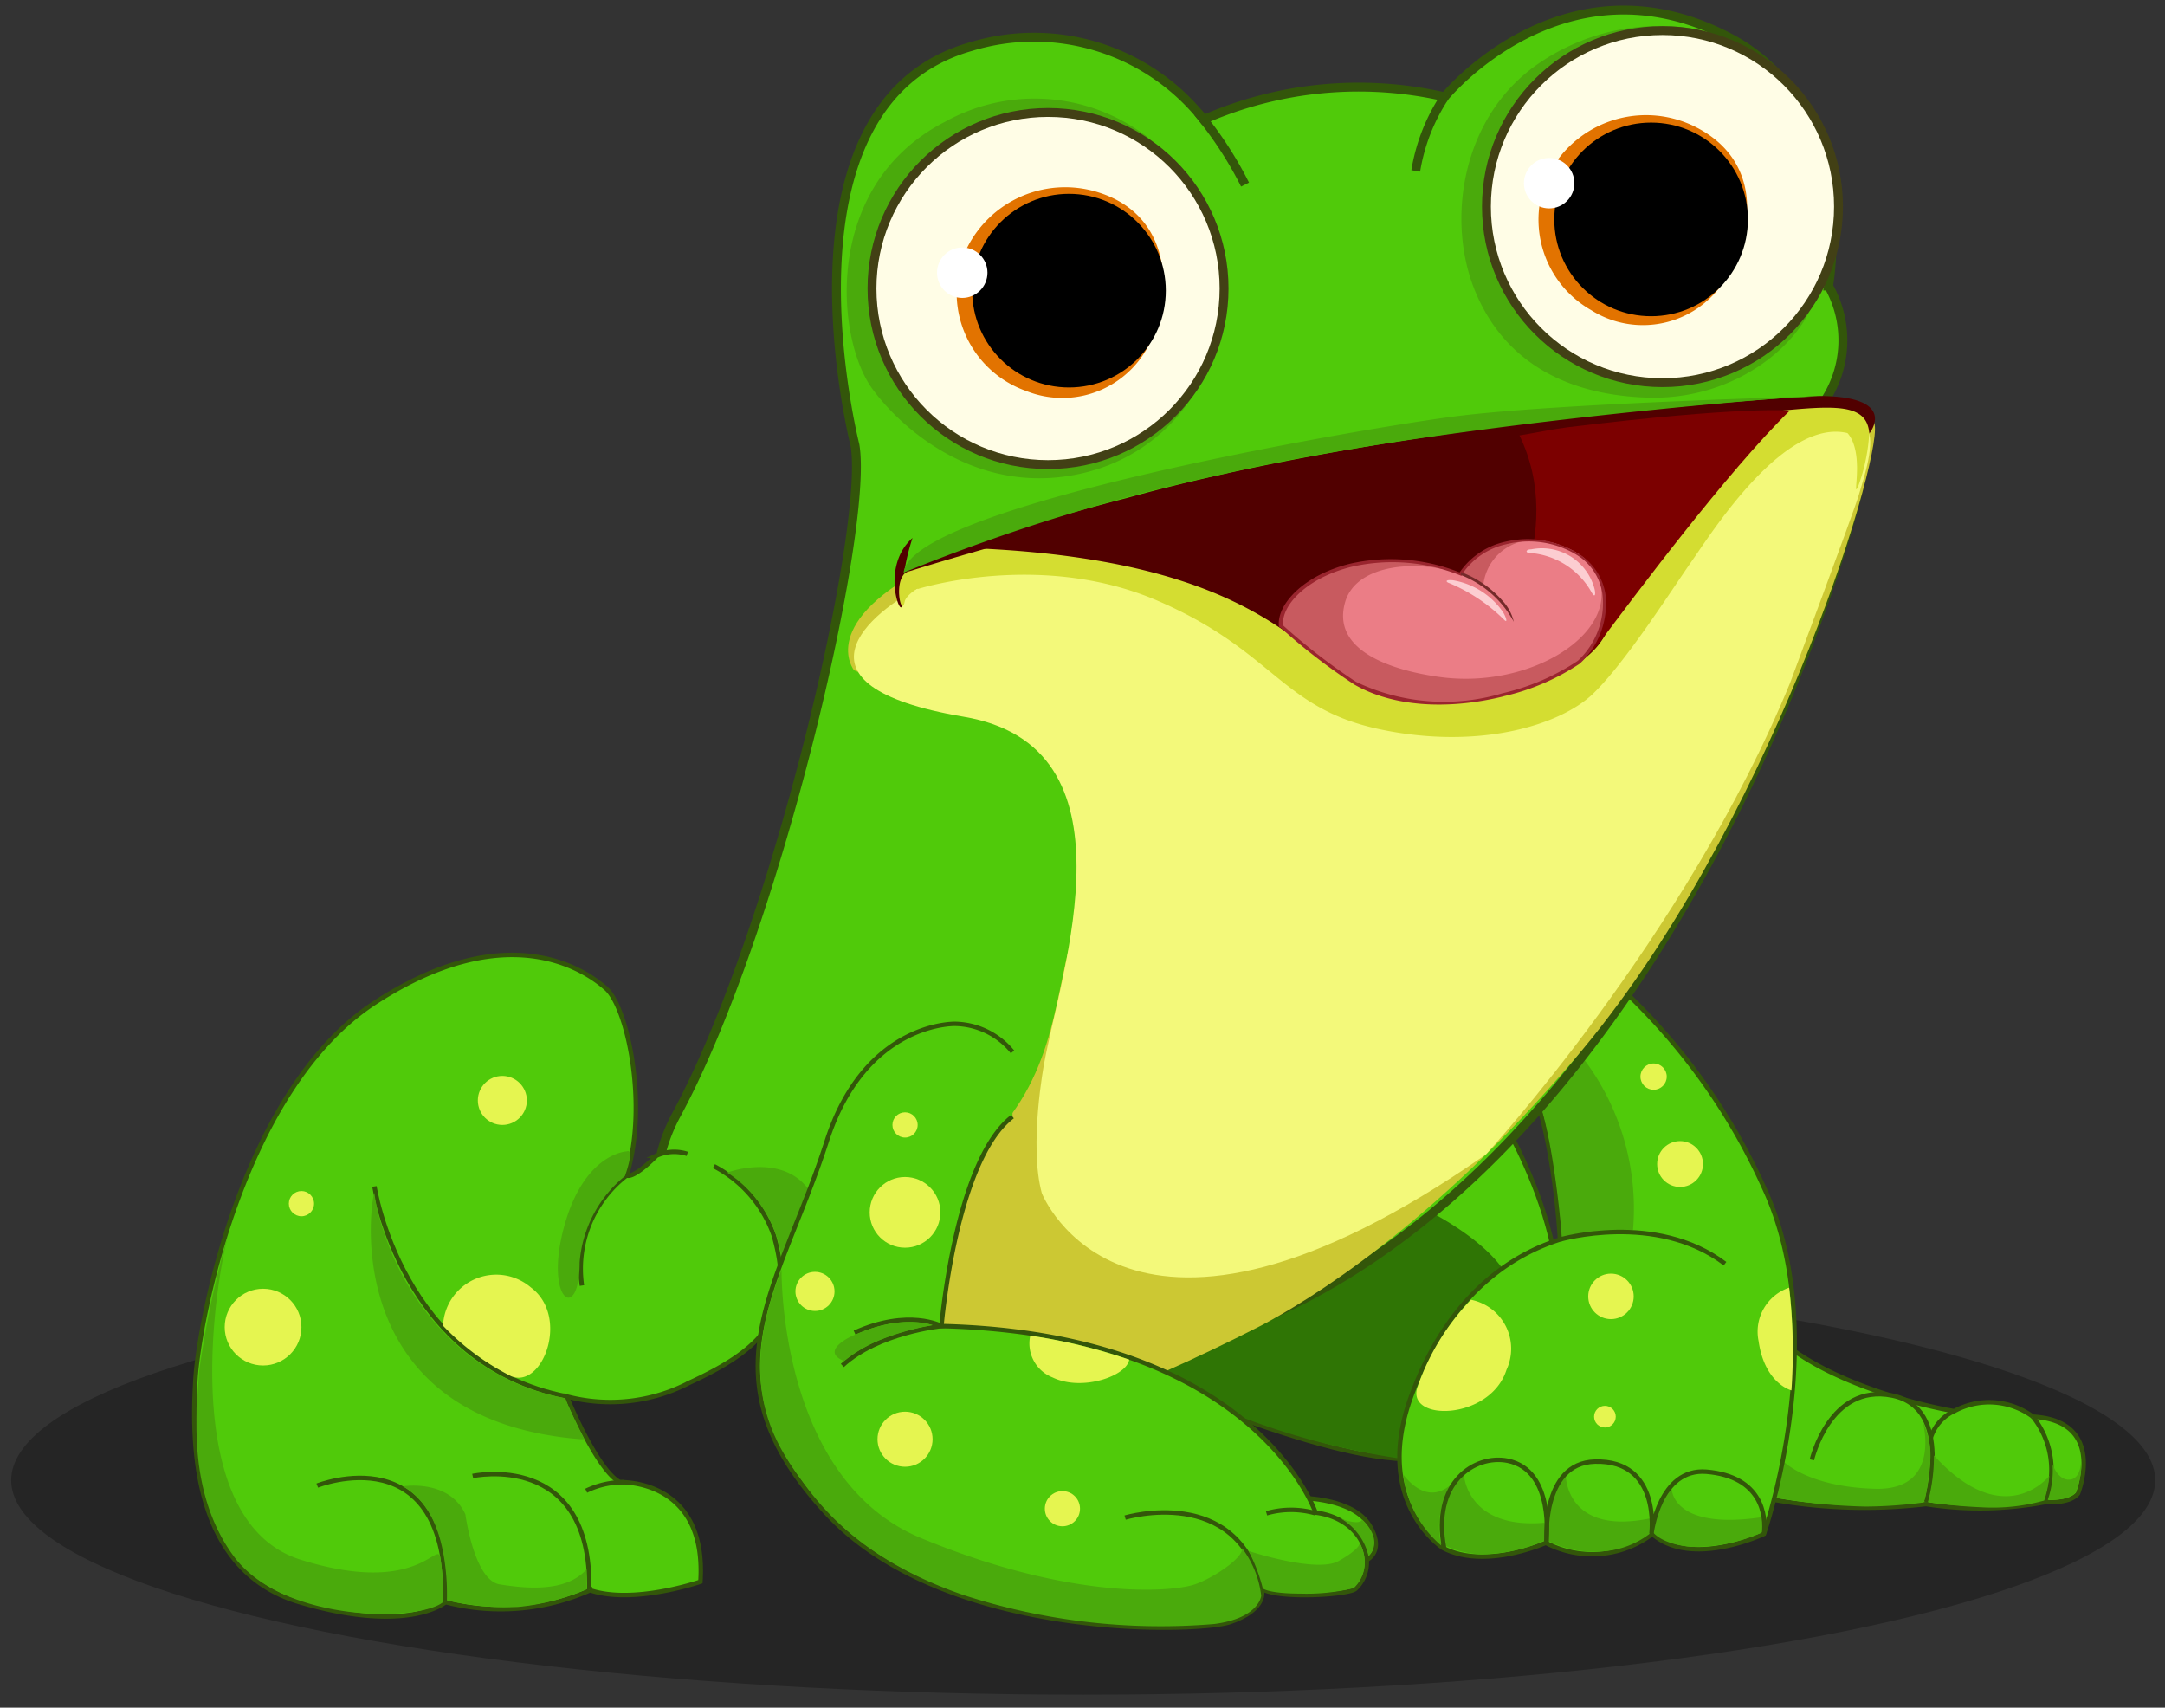 <svg id="Layer_1" data-name="Layer 1" xmlns="http://www.w3.org/2000/svg" viewBox="0 0 121.88 96.12"><rect x="0" y="0" width="121.88" height="96.12" fill="#333333" stroke="none"/><defs><style>.cls-1{opacity:0.27;}.cls-2,.cls-7{fill:#50ca0a;}.cls-2,.cls-5,.cls-7{stroke:#33560a;}.cls-12,.cls-2,.cls-5,.cls-7{stroke-miterlimit:10;}.cls-2,.cls-5{stroke-width:0.25px;}.cls-3{fill:#2f7505;}.cls-4{fill:#4aaa0c;}.cls-5{fill:none;}.cls-6{fill:#e5f550;}.cls-12,.cls-7{stroke-width:0.5px;}.cls-8{fill:#ccc833;}.cls-9{fill:#f3f97a;}.cls-10{fill:#d4dd31;}.cls-11{fill:#510000;}.cls-12{fill:#fffde6;stroke:#424015;}.cls-13{fill:#e27300;}.cls-14{fill:#fff;}.cls-15{fill:#7c0000;}.cls-16{fill:#c85a5f;}.cls-17{fill:#eb7d86;}.cls-18{fill:#99252e;}.cls-19{fill:#752a2a;}.cls-20{fill:#fccdd1;}</style></defs><ellipse class="cls-1" cx="60.98" cy="83.32" rx="60.35" ry="12.07"/><path class="cls-2" d="M84.45,62.82s6,9.58,1.88,15.59c-3.4,5-7.9,4.44-16.4,1.47s-10.46-5.76-8.85-7.19S82,59.4,84.45,62.82Z"/><path class="cls-3" d="M80.37,68.14s3.48,1.7,4.53,3.79c.73,1.44,5.65,10.47-6.27,10.14a42.43,42.43,0,0,1-8.93-2.38,17.17,17.17,0,0,1-4.32-2.57l3-4.21Z"/><path class="cls-2" d="M99.33,84.32a29.35,29.35,0,0,0,9.09.34,19.54,19.54,0,0,0,6.71-.11s1.39.11,1.85-.48c0,0,1.65-4.09-2.54-4.33a4.13,4.13,0,0,0-4.43-.31s-7.53-1.23-10.68-4.87C99.33,74.56,96.72,82.58,99.33,84.32Z"/><path class="cls-2" d="M102,82.17s1-4.31,4.51-3.62,1.92,6,1.92,6"/><path class="cls-2" d="M110,79.43A2.48,2.48,0,0,0,108.67,81"/><path class="cls-2" d="M114.44,79.74a4.81,4.81,0,0,1,.69,4.81"/><path class="cls-4" d="M100.45,82.3s1.38,1.4,5.12,1.5,2.68-3.75,2.68-3.75a4.34,4.34,0,0,1,.36,2.64c-.16,1.74-.33,1.88-.33,1.88a25.68,25.68,0,0,1-3.27.23,32.84,32.84,0,0,1-5-.49Z"/><path class="cls-4" d="M108.87,81.92a9.68,9.68,0,0,1-.34,2.63,27.38,27.38,0,0,0,3,.29,10.71,10.71,0,0,0,3.55-.38,6.18,6.18,0,0,0,.29-1.39S112.85,86.3,108.87,81.92Z"/><path class="cls-4" d="M115.55,82.42a5,5,0,0,1-.27,2s1.22.07,1.58-.43a4.46,4.46,0,0,0,.3-2s.08,1.2-.61,1.29S115.55,82.42,115.55,82.42Z"/><path class="cls-2" d="M87.82,69.77S87.39,61.32,85,59.05l4.87-4.66A35,35,0,0,1,99.3,66.84c3.9,8.34,0,19.5,0,19.5s-4.08,1.94-6.28,0a5.61,5.61,0,0,1-6,.5s-3.39,1.53-5.77.3c0,0-4-2.52-1.81-8.54S85.44,70.52,87.82,69.77Z"/><path class="cls-4" d="M88.78,59.13a14,14,0,0,1,3.15,10.11,14.62,14.62,0,0,0-4,.39s-.44-5.43-1.34-7.79Z"/><path class="cls-4" d="M79,83a6.22,6.22,0,0,0,2.14,4,4.5,4.5,0,0,1,.61-3.51S80.51,84.94,79,83Z"/><path class="cls-4" d="M82.41,83s.15,3.09,4.54,2.71a5.49,5.49,0,0,1,0,1,8.62,8.62,0,0,1-3.66.77,5.15,5.15,0,0,1-1.9-.46A4.25,4.25,0,0,1,82.41,83Z"/><path class="cls-4" d="M88.15,83.07s0,3.36,4.72,2.4a2.61,2.61,0,0,1,0,.86,4.84,4.84,0,0,1-2.84,1,5.71,5.71,0,0,1-2.87-.59S87,84.28,88.15,83.07Z"/><path class="cls-4" d="M94.11,83.8s0,2.35,5.06,1.6a3.36,3.36,0,0,1,0,.87,9.3,9.3,0,0,1-3.91.8c-1.69-.12-2.19-.81-2.19-.81A5.35,5.35,0,0,1,94.11,83.8Z"/><path class="cls-2" d="M87.82,69.77s5.41-1.58,9.29,1.36"/><path class="cls-5" d="M87.05,86.76s.5-4-2.18-4.54c-1.85-.36-4.28,1.22-3.57,4.92"/><path class="cls-5" d="M87.07,86.84s-.35-4.49,2.72-4.57c3.73-.1,3.18,4.06,3.18,4.06s.43-3.71,3.1-3.49c3.14.27,3.36,2.5,3.23,3.5"/><path class="cls-6" d="M82.81,73.16a13.32,13.32,0,0,0-3,4.88c-.73,2,4.08,1.94,5-.94A2.81,2.81,0,0,0,82.81,73.16Z"/><circle class="cls-6" cx="90.69" cy="72.97" r="1.28"/><circle class="cls-6" cx="93.09" cy="60.6" r="0.74"/><circle class="cls-6" cx="94.58" cy="65.52" r="1.29"/><circle class="cls-6" cx="90.35" cy="79.74" r="0.61"/><path class="cls-6" d="M100.72,72.48a2.61,2.61,0,0,0-1.72,3c.34,2.41,1.85,2.78,1.85,2.78A30.9,30.9,0,0,0,100.72,72.48Z"/><path class="cls-7" d="M48.13,25.05S43.24,5.83,54.67,2.62A12.16,12.16,0,0,1,67.76,6.73,21.75,21.75,0,0,1,81.33,5.45s6.68-8.2,16-3.35c7.46,3.88,5.61,14,5.61,14a6.19,6.19,0,0,1-.41,6.74s1.95-.72,2.69,1S96,62.3,72.42,73.61c-22.25,10.65-40.13-.15-34.33-10.89C43.69,52.36,48.94,29.76,48.13,25.05Z"/><path class="cls-8" d="M52.71,31.65s20.66-7.87,49.83-8.83c0,0,2.64-1.08,3,1.11s-6,22.94-16.89,35.67c-8,9.43-15.13,13.68-17.63,15C38.71,91.09,52.64,67.77,56.32,63.5c3.49-4,3.07-8.81,4.48-12C64.51,43,56,39.64,56.87,37.28c0,0-7.25,1.21-8.79.45C48.08,37.73,45.88,35,52.71,31.65Z"/><path class="cls-9" d="M58.78,59.86s-.87,4.59-.13,7.3c0,0,4.69,12,25-2.18,0,0,11.25-12.22,17.12-26.53,0,0,3.59-9.63,3.87-10.58s1-3.07.44-3.76l-2.86-1S80.8,25.58,72.6,27.34s-18,4.33-20.74,5.68-8,5.56,2.37,7.32C64.21,42,59.73,54.64,58.78,59.86Z"/><path class="cls-10" d="M51.68,33.15s6.89-2.18,13.48.66,6.94,6.06,12.52,7.24,10.16-.23,12-2,4.44-5.87,5.59-7.51,5.21-8.07,8.79-7.15c0,0,1.11.77,1.18-.09,0,0,.62-1.43-1.58-1.54a20.4,20.4,0,0,0-3.36-.17C98.17,22.72,80,25.14,80,25.14L54.23,30.88S50.64,32.5,51.68,33.15Z"/><path class="cls-11" d="M50.75,32.35a210.16,210.16,0,0,1,51.79-9.25s2.33-.46,2.69,1.31c0,0,1.74-2.12-2.86-2.12-.18,0-22.69,1.23-39,5.76C63.34,28.05,51.9,31,50.75,32.35Z"/><path class="cls-11" d="M51.37,30.28a12.82,12.82,0,0,0-.62,3.4C51,35.48,49.37,32.06,51.37,30.28Z"/><path class="cls-10" d="M51.2,32.15A205.93,205.93,0,0,1,71.6,27c9.24-1.67,18.06-3.07,24.17-3.48s9.28-1.4,9.46.86a10.31,10.31,0,0,1-.6,2.93c-.52,1.24.74-2.88-1.36-3.37s-19.2,1.85-24.44,2.86c-7.1,1.37-15.65,3-27,6.19,0,0-.82.49-.9.87C50.74,34.91,50.2,32.35,51.2,32.15Z"/><path class="cls-4" d="M50.87,32.23a107.63,107.63,0,0,1,18-5.55c11.66-2.7,29.92-4.15,31-4.23s2.74-.15,2.74-.15-15,.38-20.88,1.16S51.26,28.53,50.87,32.23Z"/><path class="cls-7" d="M67.44,6.34a21.16,21.16,0,0,1,2.65,4.05"/><path class="cls-7" d="M81.33,5.45A10.68,10.68,0,0,0,79.7,9.62"/><path class="cls-2" d="M40.19,65.64a7,7,0,0,1,3.37,3.9c1.31,4.58-.76,6.45-4.75,8.29a9.66,9.66,0,0,1-6.91.77s1.69,4.14,3,4.83c0,0,4.91-.23,4.53,5.6,0,0-3.76,1.3-6.21.48a12.38,12.38,0,0,1-8.14.67S23,92,16.86,90.18,10.8,81.05,11,77.67s2.69-16.42,10.13-21.25,11.81-1.84,13-.77,2.37,6.52,1.15,10.51c0,0,.3.27,1.68-1.11a2.4,2.4,0,0,1,1.73-.1"/><path class="cls-2" d="M21.08,66.78s1.5,10,10.82,11.82"/><path class="cls-2" d="M32.76,72.36a6.63,6.63,0,0,1,2.52-6.2"/><path class="cls-2" d="M25.07,90.18c.19-9.51-7.21-6.56-7.21-6.56"/><path class="cls-2" d="M26.61,83.08s6.71-1.46,6.56,6.41"/><path class="cls-2" d="M33,83.91a4.81,4.81,0,0,1,2.12-.48"/><path class="cls-4" d="M40.94,66s3-1.12,4.54.9L44,70.82A6.84,6.84,0,0,0,40.94,66Z"/><path class="cls-4" d="M31.83,78.7a12.5,12.5,0,0,1-6.37-3.22,14.7,14.7,0,0,1-3.78-5.93,11.38,11.38,0,0,1-.6-2.36c0-.75-2.72,12.67,11.62,13.82h.2S31.92,79.08,31.83,78.7Z"/><path class="cls-4" d="M22.69,83.66s2.59-.43,3.51,1.58c0,0,.49,3.71,1.93,3.94s3.74.47,4.89-.85l0,1.12a12.66,12.66,0,0,1-3.86,1,14.73,14.73,0,0,1-4-.37,13,13,0,0,0-.16-2.4C24.83,86.7,24.43,84.68,22.69,83.66Z"/><path class="cls-4" d="M12.85,69.47a55.8,55.8,0,0,0-1.65,7.79c-.06,1.65-.82,6.51,1.93,10.3s10.45,3.74,11.81,2.62a14.67,14.67,0,0,0-.15-2.5c-.19-1-1.21,2.19-7.87.11S11.89,73.21,12.85,69.47Z"/><path class="cls-4" d="M35.28,64.81s-2.4.08-3.53,4.26.88,5.41.88,2a6.94,6.94,0,0,1,2.55-4.87S35.76,64.61,35.28,64.81Z"/><path class="cls-6" d="M24.94,74.62a14,14,0,0,0,3.85,2.85c1.79.69,3.28-3.38,1.1-5A3,3,0,0,0,24.94,74.62Z"/><circle class="cls-6" cx="28.28" cy="61.94" r="1.38"/><circle class="cls-6" cx="14.81" cy="74.7" r="2.16"/><circle class="cls-6" cx="16.97" cy="67.75" r="0.71"/><path class="cls-2" d="M73.28,84.32s2.92,0,3.84,1.58-.36,2-.36,2l-2.82-1.64Z"/><path class="cls-2" d="M57,62.85c-3.22,2.46-4,11.79-4,11.79,17.65.43,21.06,10.5,21.06,10.5,2.76.35,3.61,3,2.25,4.29-.37.34-4.31.59-5.28,0,.27,1.23-1.7,1.84-1.7,1.84-1.39.62-16,1.23-22.78-6.06-7.19-7.76-2.71-12.57,0-21,2.18-6.72,7.22-6.58,7.22-6.58A4.26,4.26,0,0,1,57,59.21"/><path class="cls-2" d="M63.34,85.42s6.35-1.9,7.69,4.06"/><path class="cls-2" d="M71.3,85.18a5,5,0,0,1,2.76,0"/><path class="cls-2" d="M47.42,76.86C49.43,75,53,74.64,53,74.64s-1.84-1-4.89.37"/><path class="cls-4" d="M44,71.47s-.21,11.76,7.84,15.1,13.59,3.1,15.26,2.66c1-.27,2.93-1.53,2.82-2.09A5.49,5.49,0,0,1,71,89.82s-.1,1.26-2.64,1.59a36,36,0,0,1-14.15-1.64c-5.31-1.84-7.73-4.55-9.08-6.45C43.49,81.1,41.46,77.81,44,71.47Z"/><path class="cls-4" d="M70.29,87.3s3.83,1.27,5.08.56,1.17-1,1.17-1a2.19,2.19,0,0,1,.28,1.31,2,2,0,0,1-.61,1.22,11.18,11.18,0,0,1-3,.31c-1.79,0-2.12-.29-2.12-.29A9.7,9.7,0,0,0,70.29,87.3Z"/><path class="cls-4" d="M75.48,85.47s1,.42,1.21.07c0,0,1,.85.57,1.76,0,0-.15.26-.22.27A3.33,3.33,0,0,0,75.48,85.47Z"/><path class="cls-4" d="M52.5,74.59s-1.72-.69-4.55.62c0,0-1.84.83-.43,1.4a7.91,7.91,0,0,1,2.11-1.22A15,15,0,0,1,52.5,74.59Z"/><circle class="cls-6" cx="50.95" cy="68.24" r="1.99"/><circle class="cls-6" cx="50.95" cy="63.32" r="0.71"/><circle class="cls-6" cx="45.88" cy="72.69" r="1.1"/><path class="cls-6" d="M58,75.18a2.05,2.05,0,0,0,1.25,2.35c1.67.81,4.18-.08,4.32-1A31,31,0,0,0,58,75.18Z"/><circle class="cls-6" cx="59.81" cy="84.92" r="0.99"/><circle class="cls-6" cx="50.95" cy="81.01" r="1.55"/><path class="cls-4" d="M64.36,7.54a10.39,10.39,0,0,0-11.17-.68c-6.88,3.53-6.15,12.15-4.1,15,1.36,1.9,5.33,5.76,10.93,4.95s7.8-5.36,7.83-6.13S66.79,9,64.36,7.54Z"/><circle class="cls-12" cx="59" cy="16.24" r="9.91"/><path class="cls-4" d="M95.24,1.6a12,12,0,0,0-8.76,2.07c-4.22,3-5.06,8.77-3.44,12.71s5.08,5.85,9.69,6,8.06-2.56,9.17-4.93S95.24,1.6,95.24,1.6Z"/><circle class="cls-12" cx="93.59" cy="11.63" r="9.91"/><path class="cls-13" d="M95.54,7.19C99,9,98.88,12.65,97.28,15.46a5.46,5.46,0,0,1-7.7,2,5.86,5.86,0,0,1-2.2-8A6.18,6.18,0,0,1,95.54,7.19Z"/><circle cx="92.95" cy="12.35" r="5.45"/><circle class="cls-14" cx="87.21" cy="10.31" r="1.42"/><path class="cls-13" d="M61.84,10.83c3.7,1.17,4.23,4.8,3.15,7.84A5.47,5.47,0,0,1,57.75,22,5.86,5.86,0,0,1,54.2,14.5,6.18,6.18,0,0,1,61.84,10.83Z"/><circle cx="60.18" cy="16.36" r="5.45"/><circle class="cls-14" cx="54.17" cy="15.35" r="1.42"/><path class="cls-11" d="M55.34,30.88c15,.75,17.71,5.71,21,7.59a9.92,9.92,0,0,0,5.48,1.07c3.5-.19,7-1.67,8.23-3.32C92,33.63,89.74,30,95.24,25.64c0,0-4.67-1-7-1.24a9.57,9.57,0,0,0-2.68.11c-2,.32-5.6.35-9.62,1.5C75.62,26.09,60,28.83,55.34,30.88Z"/><path class="cls-15" d="M81.78,39.54c3.5-.19,7-1.67,8.23-3.32,1.94-2.59,7.25-9.7,10.75-13.11,0,0-2.64-.26-12.51.94-.79.1-1.7.29-2.71.46C88.15,29.9,84.89,36,81.78,39.54Z"/><path class="cls-16" d="M72.12,35.23a34,34,0,0,0,4.18,3.24C80,40.6,86,39.32,88.88,37.28h0c1.65-1.45,2.24-4.71-.1-6.14s-5.43-.71-6.55,1.15C76.41,30.07,71.85,33.17,72.12,35.23Z"/><path class="cls-17" d="M81,38.1c-2.62-.37-6.14-1.47-5.25-4.29.8-2.43,5.31-2.39,7.76-.94a2.85,2.85,0,0,1,3-2.47,5.28,5.28,0,0,1,2.3.74A3.09,3.09,0,0,1,90,32.54C91.14,35.65,86.16,38.83,81,38.1Z"/><path class="cls-18" d="M84.63,39.2c-3.22.79-6.27.55-8.37-.66a33.17,33.17,0,0,1-4.13-3.18L72,35.28v0c-.16-1.2,1.32-2.89,4-3.55a10.39,10.39,0,0,1,6.17.49,4.21,4.21,0,0,1,2.58-1.73,5.4,5.4,0,0,1,4,.61A3.28,3.28,0,0,1,90.4,33.6a4.64,4.64,0,0,1-1.46,3.75h0a12.92,12.92,0,0,1-4.29,1.84Zm5.6-5.58a3.07,3.07,0,0,0-1.49-2.4,5.17,5.17,0,0,0-3.93-.59,4,4,0,0,0-2.51,1.71l0,.06-.06,0a10.23,10.23,0,0,0-6.14-.5c-2.54.62-4,2.2-3.86,3.31l0,0a34,34,0,0,0,4.1,3.17,11.49,11.49,0,0,0,8.25.64h0a12.83,12.83,0,0,0,4.24-1.83h0A4.44,4.44,0,0,0,90.23,33.62Z"/><path class="cls-19" d="M85.22,35a2.6,2.6,0,0,0-.64-1.19,5.88,5.88,0,0,0-2.33-1.61l0,.17A5.79,5.79,0,0,1,85.22,35Z"/><path class="cls-20" d="M84.59,34.42a4.31,4.31,0,0,0-2.74-1.75c-.3-.05-.53,0-.34.12a9.7,9.7,0,0,1,3.15,2.08C84.92,35.14,84.77,34.69,84.59,34.42Z"/><path class="cls-20" d="M89.76,33.13a3.06,3.06,0,0,0-3.56-2.21c-.3,0-.34.18-.12.2a4.35,4.35,0,0,1,3.53,2.24C89.82,33.71,89.83,33.38,89.76,33.13Z"/></svg>